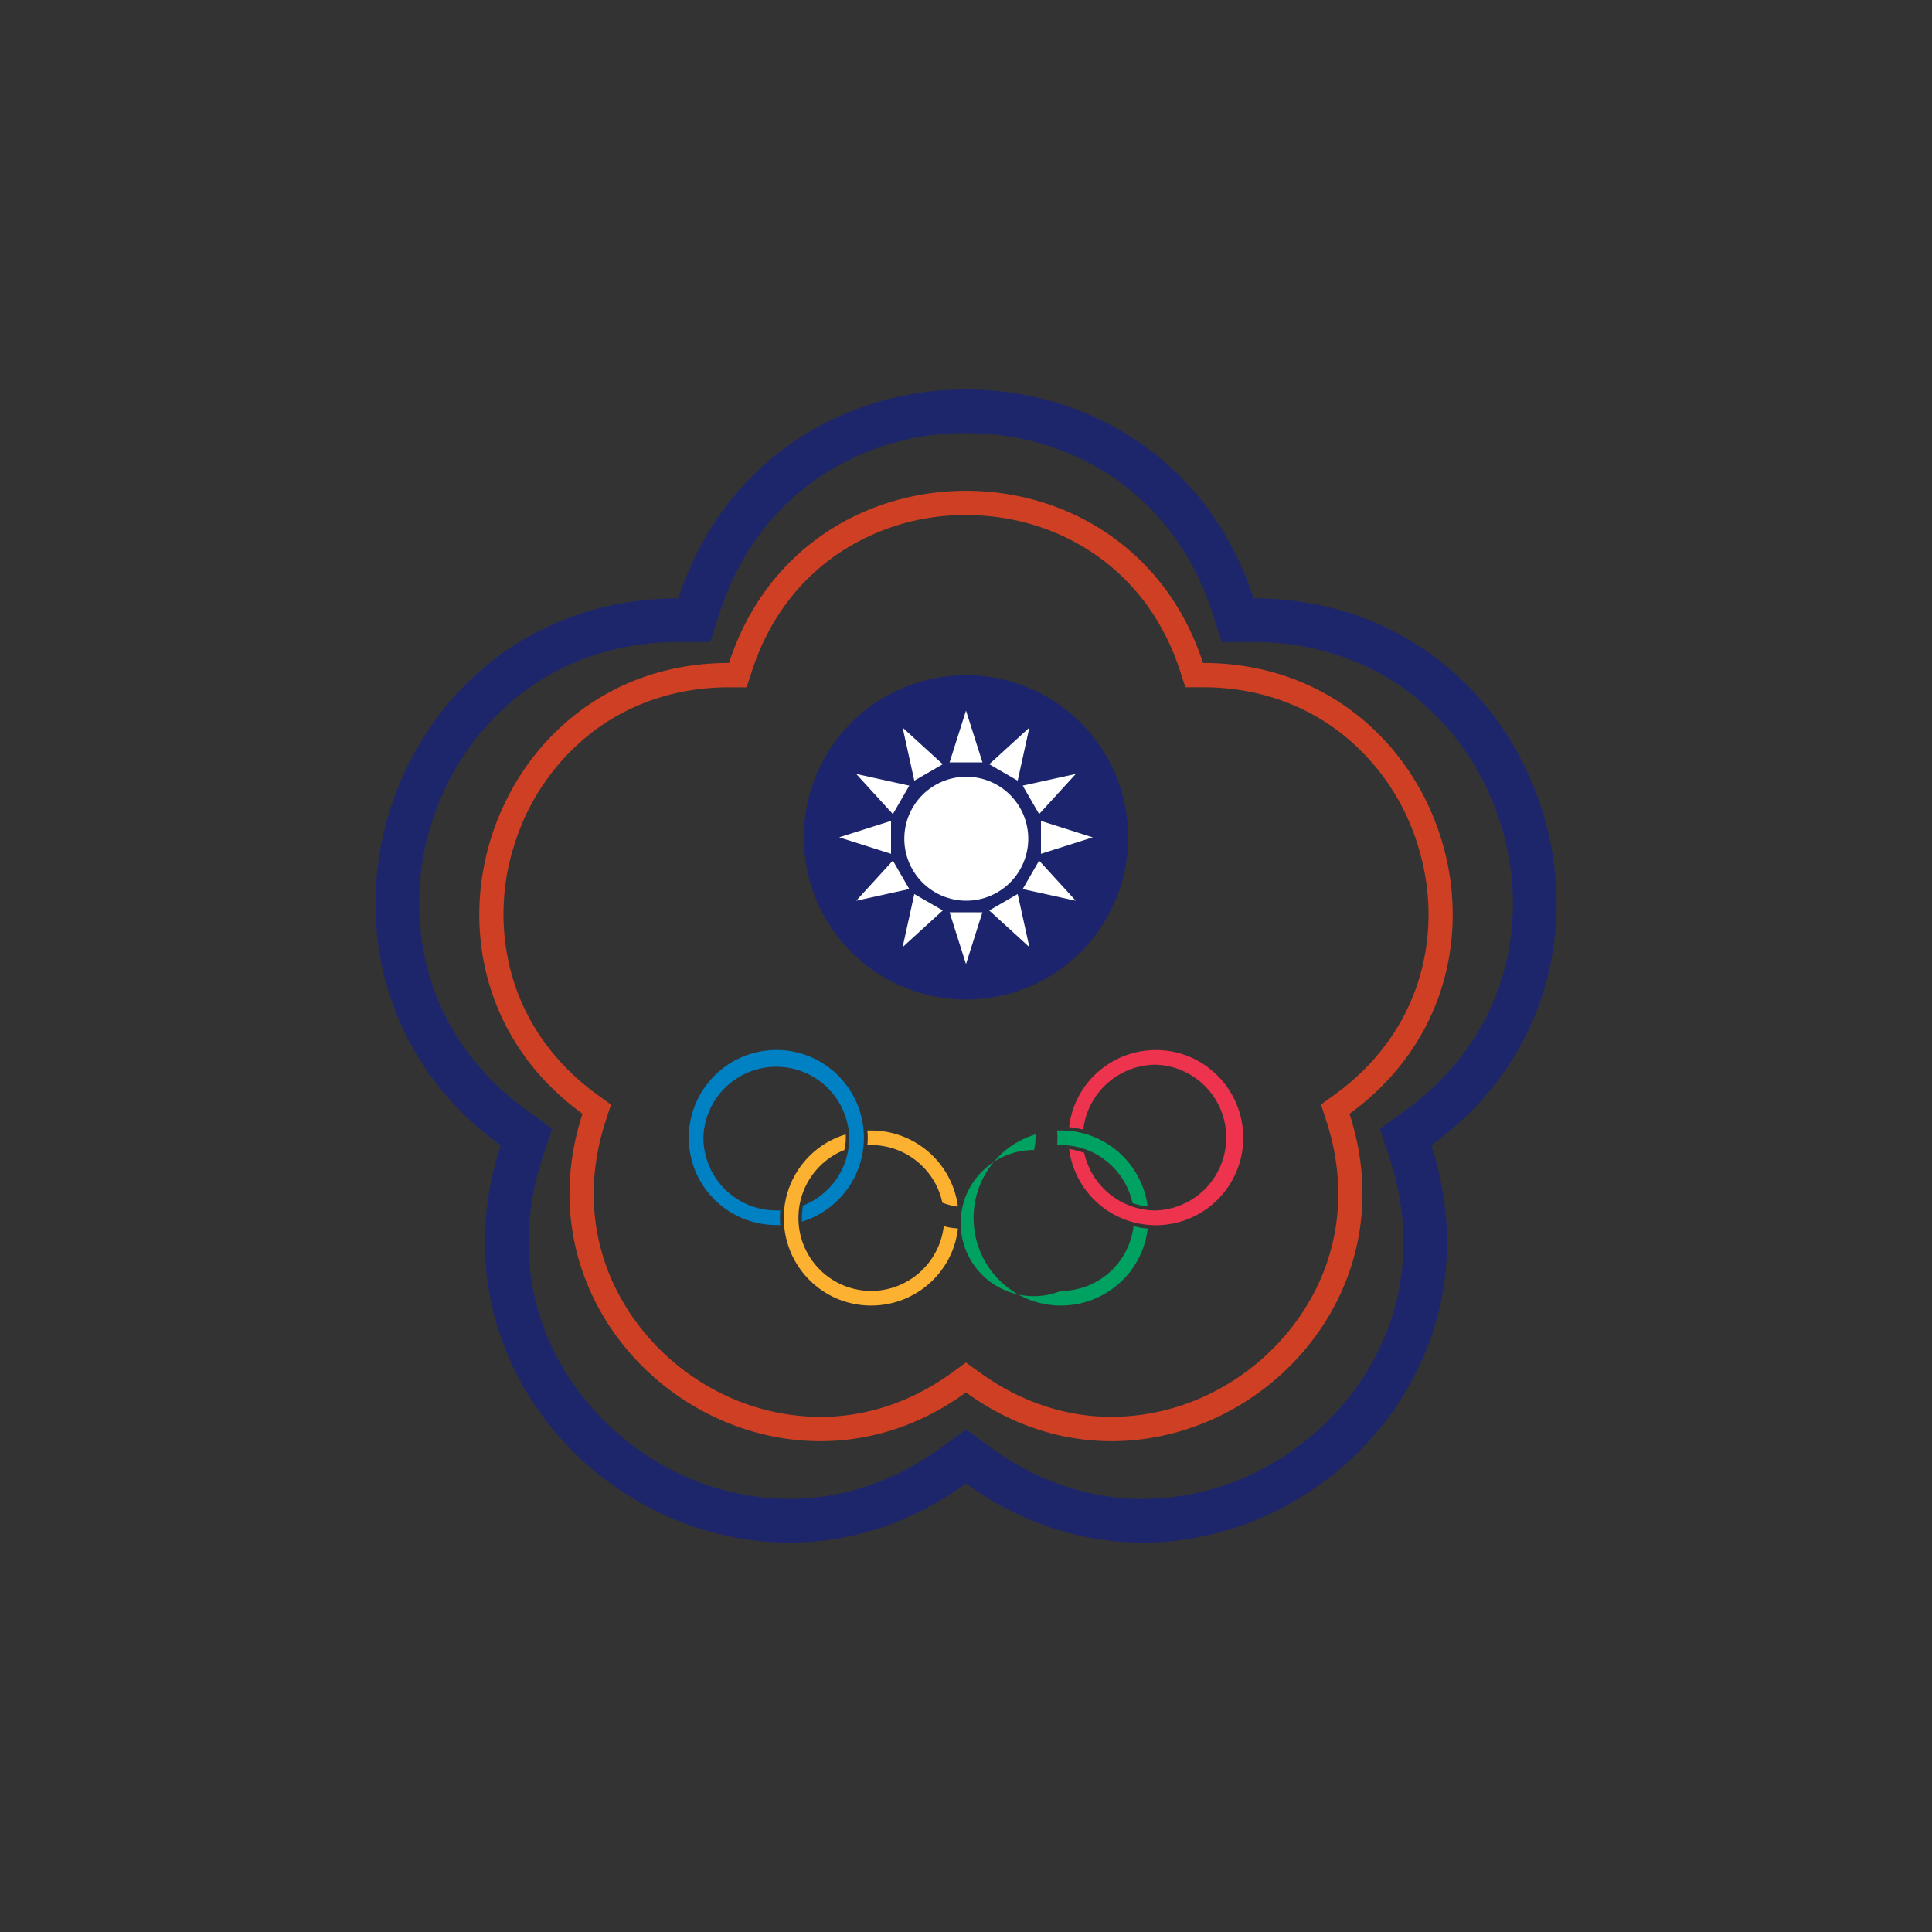 <?xml version="1.0" standalone="no"?><!DOCTYPE svg PUBLIC "-//W3C//DTD SVG 1.1//EN" "http://www.w3.org/Graphics/SVG/1.1/DTD/svg11.dtd"><svg t="1544968771863" class="icon" style="" viewBox="0 0 1024 1024" version="1.1" xmlns="http://www.w3.org/2000/svg" p-id="25142" xmlns:xlink="http://www.w3.org/1999/xlink" width="128" height="128"><rect x="0" y="0" width="1024" height="1024" fill="#333333" stroke="none"/><defs><style type="text/css"></style></defs><path d="M512 443.827m-85.939 0a85.939 85.939 0 1 0 171.878 0 85.939 85.939 0 1 0-171.878 0Z" fill="#1B246C" p-id="25143"></path><path d="M544.998 444.544a32.845 32.845 0 1 1-65.69 0 32.845 32.845 0 0 1 65.69 0z m-41.702-40.448h17.434L512 376.627l-8.704 27.469z m17.408 79.437h-17.408l8.704 27.469 8.704-27.469z m-36.096-69.76l15.078-8.704-21.274-19.43 6.195 28.134z m54.784 60.083l-15.078 8.704 21.274 19.43-6.195-28.134z m-66.15-42.368l8.704-15.078-28.134-6.195 19.43 21.274z m77.517 24.653l-8.704 15.078 28.134 6.195-19.43-21.274z m-78.49-3.61v-17.434l-27.469 8.704 27.469 8.73z m79.462-17.434v17.434l27.469-8.704-27.469-8.73z m-69.786 36.122l-8.704-15.078-19.43 21.274 28.134-6.195z m60.109-54.81l8.704 15.078 19.43-21.274-28.134 6.195z m-42.368 66.15l-15.078-8.704-6.195 28.134 21.274-19.43z m24.627-77.491l15.078 8.704 6.195-28.134-21.274 19.43z" fill="#FFFFFF" p-id="25144"></path><path d="M512 229.555c28.493 0 55.552 8.192 78.259 23.654 24.422 16.64 42.445 41.216 52.147 71.091l5.197 16h16.819c31.411 0 60.365 9.549 83.712 27.622 21.734 16.819 37.888 40.038 46.694 67.123s9.37 55.347 1.69 81.741c-8.269 28.365-26.086 53.094-51.482 71.578l-13.594 9.882 5.197 16c14.003 43.085 7.501 86.349-18.278 121.83a143.718 143.718 0 0 1-49.434 42.573 137.293 137.293 0 0 1-63.283 15.821c-28.134 0-55.808-9.318-80.051-26.906L512 757.658l-13.594 9.882c-24.243 17.613-51.917 26.906-80.051 26.906a137.37 137.37 0 0 1-63.283-15.821 143.718 143.718 0 0 1-49.434-42.573c-25.779-35.482-32.256-78.746-18.253-121.83l5.197-16-13.594-9.882c-25.395-18.458-43.213-43.213-51.482-71.552a138.163 138.163 0 0 1 1.69-81.741 138.342 138.342 0 0 1 46.694-67.123c23.373-18.074 52.326-27.622 83.712-27.622h16.819l5.197-16c9.702-29.875 27.725-54.451 52.147-71.091A137.984 137.984 0 0 1 512 229.555m0-23.142c-64.23 0-128.435 36.915-152.422 110.746-155.264 0-219.802 198.682-94.208 289.92-36.557 112.486 52.813 210.534 152.986 210.534 31.334 0 63.718-9.6 93.645-31.334 29.926 21.734 62.31 31.334 93.645 31.334 100.173 0 189.517-98.048 152.986-210.534 125.594-91.264 61.056-289.92-94.208-289.92-23.987-73.856-88.192-110.746-152.422-110.746z" fill="#1E266B" p-id="25145"></path><path d="M512 272.998c24.73 0 48.256 7.117 67.994 20.582 21.274 14.49 36.966 35.866 45.389 61.798l2.893 8.883h9.344c27.264 0 52.454 8.32 72.806 24.064a120.09 120.09 0 0 1 40.602 58.317c7.654 23.526 8.141 48.077 1.434 71.04-7.219 24.704-22.682 46.234-44.749 62.259l-7.552 5.478 2.893 8.883c12.16 37.453 6.502 75.085-15.949 105.984a124.646 124.646 0 0 1-42.88 36.941 119.475 119.475 0 0 1-55.04 13.747c-24.499 0-48.589-8.09-69.632-23.373L512 722.15l-7.552 5.478c-21.043 15.283-45.133 23.373-69.632 23.373a119.475 119.475 0 0 1-55.04-13.747 124.646 124.646 0 0 1-42.88-36.941c-22.451-30.899-28.109-68.531-15.949-105.984l2.893-8.883-7.552-5.478c-22.067-16.026-37.53-37.555-44.749-62.259a120.192 120.192 0 0 1 1.434-71.04 120.218 120.218 0 0 1 40.602-58.317c20.352-15.744 45.542-24.064 72.806-24.064h9.344l2.893-8.883c8.422-25.933 24.115-47.309 45.389-61.798A119.859 119.859 0 0 1 512 272.998m0-12.877c-52.941 0-105.856 30.413-125.619 91.264-127.949 0-181.171 163.738-77.645 238.95-30.131 92.698 43.52 173.517 126.08 173.517 25.83 0 52.531-7.91 77.184-25.83 24.678 17.92 51.354 25.83 77.184 25.83 82.56 0 156.211-80.819 126.08-173.517 103.526-75.213 50.33-238.95-77.645-238.95-19.763-60.826-72.678-91.264-125.619-91.264z" fill="#CE3F24" p-id="25146"></path><path d="M500.224 649.83a38.861 38.861 0 0 1-38.502 34.406 38.656 38.656 0 0 1-38.528-38.758c0-16.282 10.086-30.259 24.32-35.942 0.512-2.074 0.768-4.147 0.768-6.477v-1.818a46.157 46.157 0 0 0-32.845 44.211c0 25.83 20.685 46.515 46.285 46.515 23.782 0 43.418-17.843 46.003-40.832-2.56-0.23-5.171-0.512-7.501-1.306M459.648 606.925h2.074c18.611 0 34.099 13.184 37.734 30.515 2.842 1.05 5.427 1.818 8.269 2.074a46.336 46.336 0 0 0-46.003-40.32h-2.074c0.256 1.28 0.256 2.611 0.256 3.866 0 1.306 0 2.586-0.256 3.866" fill="#FCB131" p-id="25147"></path><path d="M413.389 645.453c0-1.28 0-2.586 0.256-3.891h-2.048a38.656 38.656 0 0 1-38.784-38.502 38.656 38.656 0 0 1 77.286 0c0 16.282-10.061 30.259-24.55 35.942-0.256 2.074-0.512 4.378-0.512 6.451v2.048a46.515 46.515 0 0 0 32.845-44.467c0-25.6-20.685-46.515-46.259-46.515-25.856 0-46.541 20.915-46.541 46.515s20.685 46.259 46.541 46.259h2.048c-0.282-1.254-0.282-2.534-0.282-3.84" fill="#0081C4" p-id="25148"></path><path d="M473.6 598.656a38.912 38.912 0 0 1 38.528-34.381 38.656 38.656 0 0 1 38.528 38.758c0 16.282-10.061 30.234-24.294 35.942-0.512 2.074-0.768 4.378-0.768 6.451v2.074a46.515 46.515 0 0 0 32.819-44.467c0-25.6-20.685-46.515-46.285-46.515-23.782 0-43.418 17.818-46.003 40.858 2.56 0.256 5.171 0.768 7.475 1.28M513.92 645.453c0-1.28 0-2.586 0.256-3.891h-2.074a38.784 38.784 0 0 1-37.99-30.49 43.034 43.034 0 0 0-8.038-2.074 46.336 46.336 0 0 0 46.003 40.32h2.074c-0.23-1.28-0.23-2.56-0.23-3.866" fill="" p-id="25149"></path><path d="M600.781 649.83a38.835 38.835 0 0 1-38.502 34.406 38.733 38.733 0 1 1-14.234-74.701c0.512-2.074 0.794-4.147 0.794-6.477v-1.818a46.157 46.157 0 0 0-32.819 44.211c0 25.83 20.685 46.515 46.259 46.515 23.782 0 43.418-17.843 46.003-40.832a32.384 32.384 0 0 1-7.501-1.306M560.461 603.059c0 1.306 0 2.586-0.256 3.866h2.074c18.611 0 34.125 13.184 37.99 30.746 2.586 0.794 5.171 1.562 8.013 1.818a46.336 46.336 0 0 0-46.003-40.32h-2.074c0.256 1.306 0.256 2.611 0.256 3.891" fill="#00A261" p-id="25150"></path><path d="M612.685 556.544c-23.782 0-43.443 17.818-46.029 40.858 2.586 0.23 5.171 0.768 7.501 1.28a38.861 38.861 0 0 1 38.528-34.381 38.656 38.656 0 0 1 0 77.261 38.81 38.81 0 0 1-38.016-30.49 42.752 42.752 0 0 0-8.013-2.074 46.336 46.336 0 0 0 92.288-5.965c0-25.574-20.685-46.49-46.259-46.49" fill="#EE334E" p-id="25151"></path></svg>